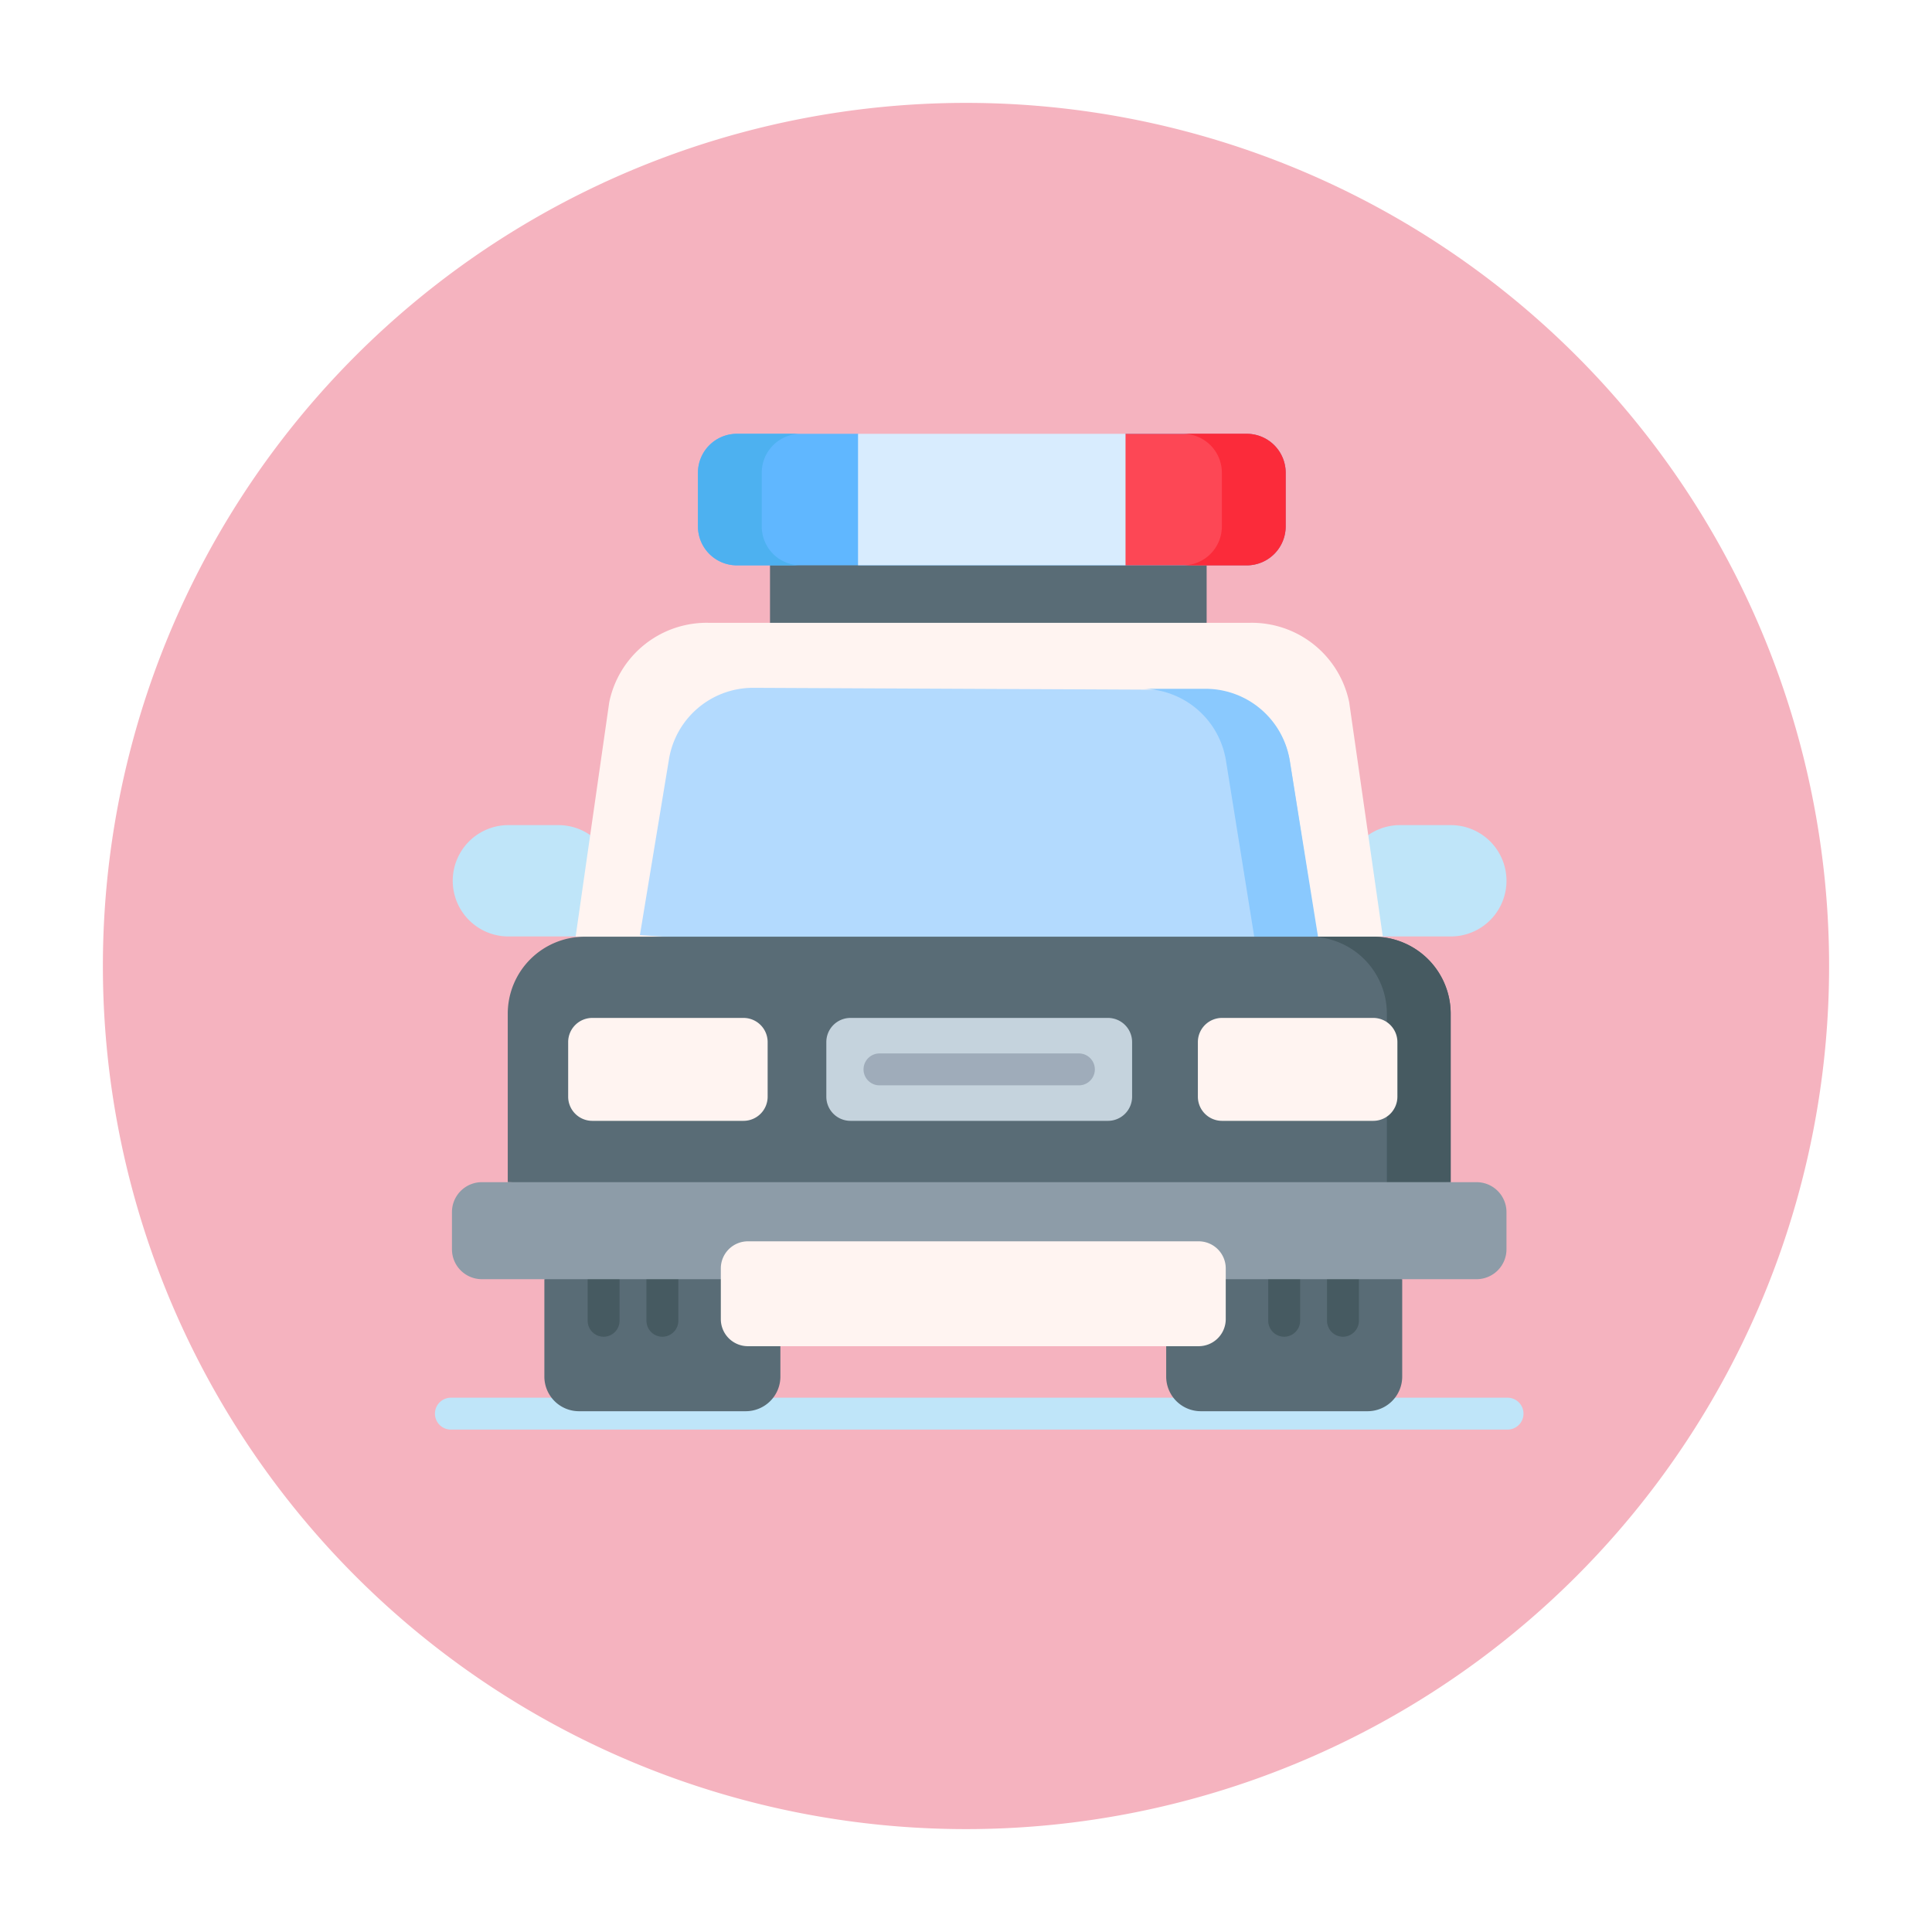 <svg xmlns="http://www.w3.org/2000/svg" xmlns:xlink="http://www.w3.org/1999/xlink" width="169" height="169" viewBox="0 0 169 169">
  <defs>
    <filter id="Trazado_699424" x="0" y="0" width="169" height="169" filterUnits="userSpaceOnUse">
      <feOffset dy="3" input="SourceAlpha"/>
      <feGaussianBlur stdDeviation="3" result="blur"/>
      <feFlood flood-opacity="0.161"/>
      <feComposite operator="in" in2="blur"/>
      <feComposite in="SourceGraphic"/>
    </filter>
    <clipPath id="clip-path">
      <rect id="Rectángulo_344223" data-name="Rectángulo 344223" width="95.777" height="94.482" fill="#fff"/>
    </clipPath>
  </defs>
  <g id="Grupo_896806" data-name="Grupo 896806" transform="translate(6224 9365)">
    <g transform="matrix(1, 0, 0, 1, -6224, -9365)" filter="url(#Trazado_699424)">
      <path id="Trazado_699424-2" data-name="Trazado 699424" d="M75.5,0A75.5,75.5,0,1,1,0,75.5,75.5,75.5,0,0,1,75.5,0Z" transform="translate(9 6)" fill="#f5b3bf"/>
    </g>
    <g id="Enmascarar_grupo_68" data-name="Enmascarar grupo 68" transform="translate(-6186.467 -9330.741)" clip-path="url(#clip-path)">
      <g id="coche-de-policia" transform="translate(0.513 3.689)">
        <path id="Trazado_694825" data-name="Trazado 694825" d="M15.025,31.451H5.713a4.87,4.87,0,0,1,0-9.739h4.442a4.869,4.869,0,0,1,4.869,4.869Z" transform="translate(0.644 12.516)" fill="#bfe5f9"/>
        <path id="Trazado_694826" data-name="Trazado 694826" d="M45.114,31.451h9.312a4.869,4.869,0,0,0,0-9.739H49.983a4.869,4.869,0,0,0-4.869,4.869Z" transform="translate(34.437 12.516)" fill="#bfe5f9"/>
        <path id="Trazado_694827" data-name="Trazado 694827" d="M16.622,8H54.816v8.447H16.622Z" transform="translate(12.688 2.047)" fill="#596c76"/>
        <path id="Trazado_694828" data-name="Trazado 694828" d="M66,11.676H18.561a8.7,8.7,0,0,0-8.641,6.948L6.979,39.132l35.443,1.86,35.166-1.86L74.646,18.624A8.7,8.7,0,0,0,66,11.676Z" transform="translate(5.327 4.855)" fill="#fff4f1"/>
        <path id="Trazado_694829" data-name="Trazado 694829" d="M59.816,15.085,19.99,14.9a7.46,7.46,0,0,0-7.282,6.262l-2.54,15.37,30,2L69.44,36.806l-2.4-15.393a7.461,7.461,0,0,0-7.225-6.328Z" transform="translate(7.761 7.318)" fill="#b3dafe"/>
        <path id="Trazado_694830" data-name="Trazado 694830" d="M47.962,21.249a7.46,7.46,0,0,0-7.253-6.3H35.129a7.46,7.46,0,0,1,7.253,6.3l2.47,15.381h5.579Z" transform="translate(26.815 7.357)" fill="#8ac9fe"/>
        <path id="Trazado_694831" data-name="Trazado 694831" d="M61.049,13.806H16.455A3.407,3.407,0,0,1,13.047,10.4V5.708A3.407,3.407,0,0,1,16.455,2.3h10.6l11.7,5.207L50.454,2.3h10.6a3.407,3.407,0,0,1,3.407,3.407V10.4a3.407,3.407,0,0,1-3.407,3.407Z" transform="translate(9.96 -2.301)" fill="#60b7ff"/>
        <path id="Trazado_694832" data-name="Trazado 694832" d="M18.627,10.4V5.708A3.407,3.407,0,0,1,22.034,2.3H16.455a3.407,3.407,0,0,0-3.407,3.407V10.4a3.407,3.407,0,0,0,3.407,3.407h5.579A3.407,3.407,0,0,1,18.627,10.4Z" transform="translate(9.96 -2.301)" fill="#4db1f0"/>
        <path id="Trazado_694833" data-name="Trazado 694833" d="M46.838,2.3h-10.6L31.665,8.053l4.577,5.752h10.6A3.407,3.407,0,0,0,50.245,10.4V5.708A3.407,3.407,0,0,0,46.838,2.3Z" transform="translate(24.171 -2.301)" fill="#fd4755"/>
        <path id="Trazado_694834" data-name="Trazado 694834" d="M42.685,2.3H37.105a3.407,3.407,0,0,1,3.407,3.407V10.4a3.407,3.407,0,0,1-3.407,3.407h5.579A3.407,3.407,0,0,0,46.092,10.4V5.708A3.407,3.407,0,0,0,42.685,2.3Z" transform="translate(28.324 -2.301)" fill="#fb2b3a"/>
        <path id="Trazado_694835" data-name="Trazado 694835" d="M20.988,2.3h23.4v11.5h-23.4Z" transform="translate(16.021 -2.301)" fill="#d8ecfe"/>
        <path id="Trazado_694836" data-name="Trazado 694836" d="M93.825,52.907H1.395a1.395,1.395,0,0,1,0-2.79H93.825a1.395,1.395,0,1,1,0,2.79Z" transform="translate(0 34.198)" fill="#bfe5f9"/>
        <path id="Trazado_694837" data-name="Trazado 694837" d="M39.3,56.591H53.891a3.029,3.029,0,0,0,3.03-3.03V45.043l-10.967-1.86-9.679,1.86v8.518a3.03,3.03,0,0,0,3.03,3.03Z" transform="translate(27.69 28.906)" fill="#596c76"/>
        <path id="Trazado_694838" data-name="Trazado 694838" d="M23.045,56.591H8.458a3.029,3.029,0,0,1-3.03-3.03V45.043l10.323-1.86,10.323,1.86v8.518a3.03,3.03,0,0,1-3.03,3.03Z" transform="translate(4.144 28.906)" fill="#596c76"/>
        <g id="Grupo_896005" data-name="Grupo 896005" transform="translate(18.501 72.554)">
          <path id="Trazado_694839" data-name="Trazado 694839" d="M45.648,49.875a1.4,1.4,0,0,1-1.395-1.395V44.842a1.395,1.395,0,1,1,2.79,0V48.48A1.4,1.4,0,0,1,45.648,49.875Z" transform="translate(15.28 -43.447)" fill="#465a61"/>
          <path id="Trazado_694840" data-name="Trazado 694840" d="M42.732,49.875a1.4,1.4,0,0,1-1.395-1.395V44.842a1.395,1.395,0,1,1,2.79,0V48.48A1.4,1.4,0,0,1,42.732,49.875Z" transform="translate(13.054 -43.447)" fill="#465a61"/>
          <path id="Trazado_694841" data-name="Trazado 694841" d="M11.887,49.875a1.4,1.4,0,0,1-1.395-1.395V44.842a1.395,1.395,0,1,1,2.79,0V48.48A1.4,1.4,0,0,1,11.887,49.875Z" transform="translate(-10.492 -43.447)" fill="#465a61"/>
        </g>
        <path id="Trazado_694842" data-name="Trazado 694842" d="M86.094,48.72l-40.411,1.86L3.612,48.72V33.985a6.738,6.738,0,0,1,6.738-6.738H79.356a6.738,6.738,0,0,1,6.738,6.738Z" transform="translate(2.757 16.741)" fill="#596c76"/>
        <path id="Trazado_694843" data-name="Trazado 694843" d="M48.982,27.247H43.4a6.738,6.738,0,0,1,6.738,6.738V48.72H55.72V33.985A6.738,6.738,0,0,0,48.982,27.247Z" transform="translate(33.131 16.741)" fill="#465a61"/>
        <path id="Trazado_694844" data-name="Trazado 694844" d="M21.945,40.28H8.722a2.113,2.113,0,0,1-2.113-2.113V33.39a2.113,2.113,0,0,1,2.113-2.113H21.945a2.113,2.113,0,0,1,2.113,2.113v4.778A2.113,2.113,0,0,1,21.945,40.28Z" transform="translate(5.045 19.817)" fill="#fff4f1"/>
        <path id="Trazado_694845" data-name="Trazado 694845" d="M53.183,40.28H39.96a2.113,2.113,0,0,1-2.113-2.113V33.39a2.113,2.113,0,0,1,2.113-2.113H53.183A2.113,2.113,0,0,1,55.3,33.39v4.778A2.113,2.113,0,0,1,53.183,40.28Z" transform="translate(28.89 19.817)" fill="#fff4f1"/>
        <path id="Trazado_694846" data-name="Trazado 694846" d="M44.05,40.28H21.528a2.113,2.113,0,0,1-2.113-2.113V33.39a2.113,2.113,0,0,1,2.113-2.113H44.05a2.113,2.113,0,0,1,2.113,2.113v4.778A2.113,2.113,0,0,1,44.05,40.28Z" transform="translate(14.821 19.817)" fill="#c5d3dd"/>
        <path id="Trazado_694847" data-name="Trazado 694847" d="M8.971,49.875A1.4,1.4,0,0,1,7.576,48.48V44.842a1.395,1.395,0,1,1,2.79,0V48.48A1.4,1.4,0,0,1,8.971,49.875Z" transform="translate(5.783 29.107)" fill="#465a61"/>
        <path id="Trazado_694848" data-name="Trazado 694848" d="M40.1,35.829H22.656a1.395,1.395,0,1,1,0-2.79H40.1a1.395,1.395,0,1,1,0,2.79Z" transform="translate(16.23 21.162)" fill="#9facba"/>
        <path id="Trazado_694849" data-name="Trazado 694849" d="M24.043,47.912H3.463A2.619,2.619,0,0,1,.844,45.293V42.044a2.619,2.619,0,0,1,2.619-2.619H90.469a2.619,2.619,0,0,1,2.619,2.619v3.249a2.619,2.619,0,0,1-2.619,2.619H69.279" transform="translate(0.644 26.036)" fill="#8d9ca8"/>
        <path id="Trazado_694850" data-name="Trazado 694850" d="M55.979,51.534H16.553a2.371,2.371,0,0,1-2.371-2.371V44.73a2.371,2.371,0,0,1,2.371-2.371H55.979a2.371,2.371,0,0,1,2.371,2.371v4.433A2.371,2.371,0,0,1,55.979,51.534Z" transform="translate(10.825 28.276)" fill="#fff4f1"/>
      </g>
    </g>
  </g>
</svg>
